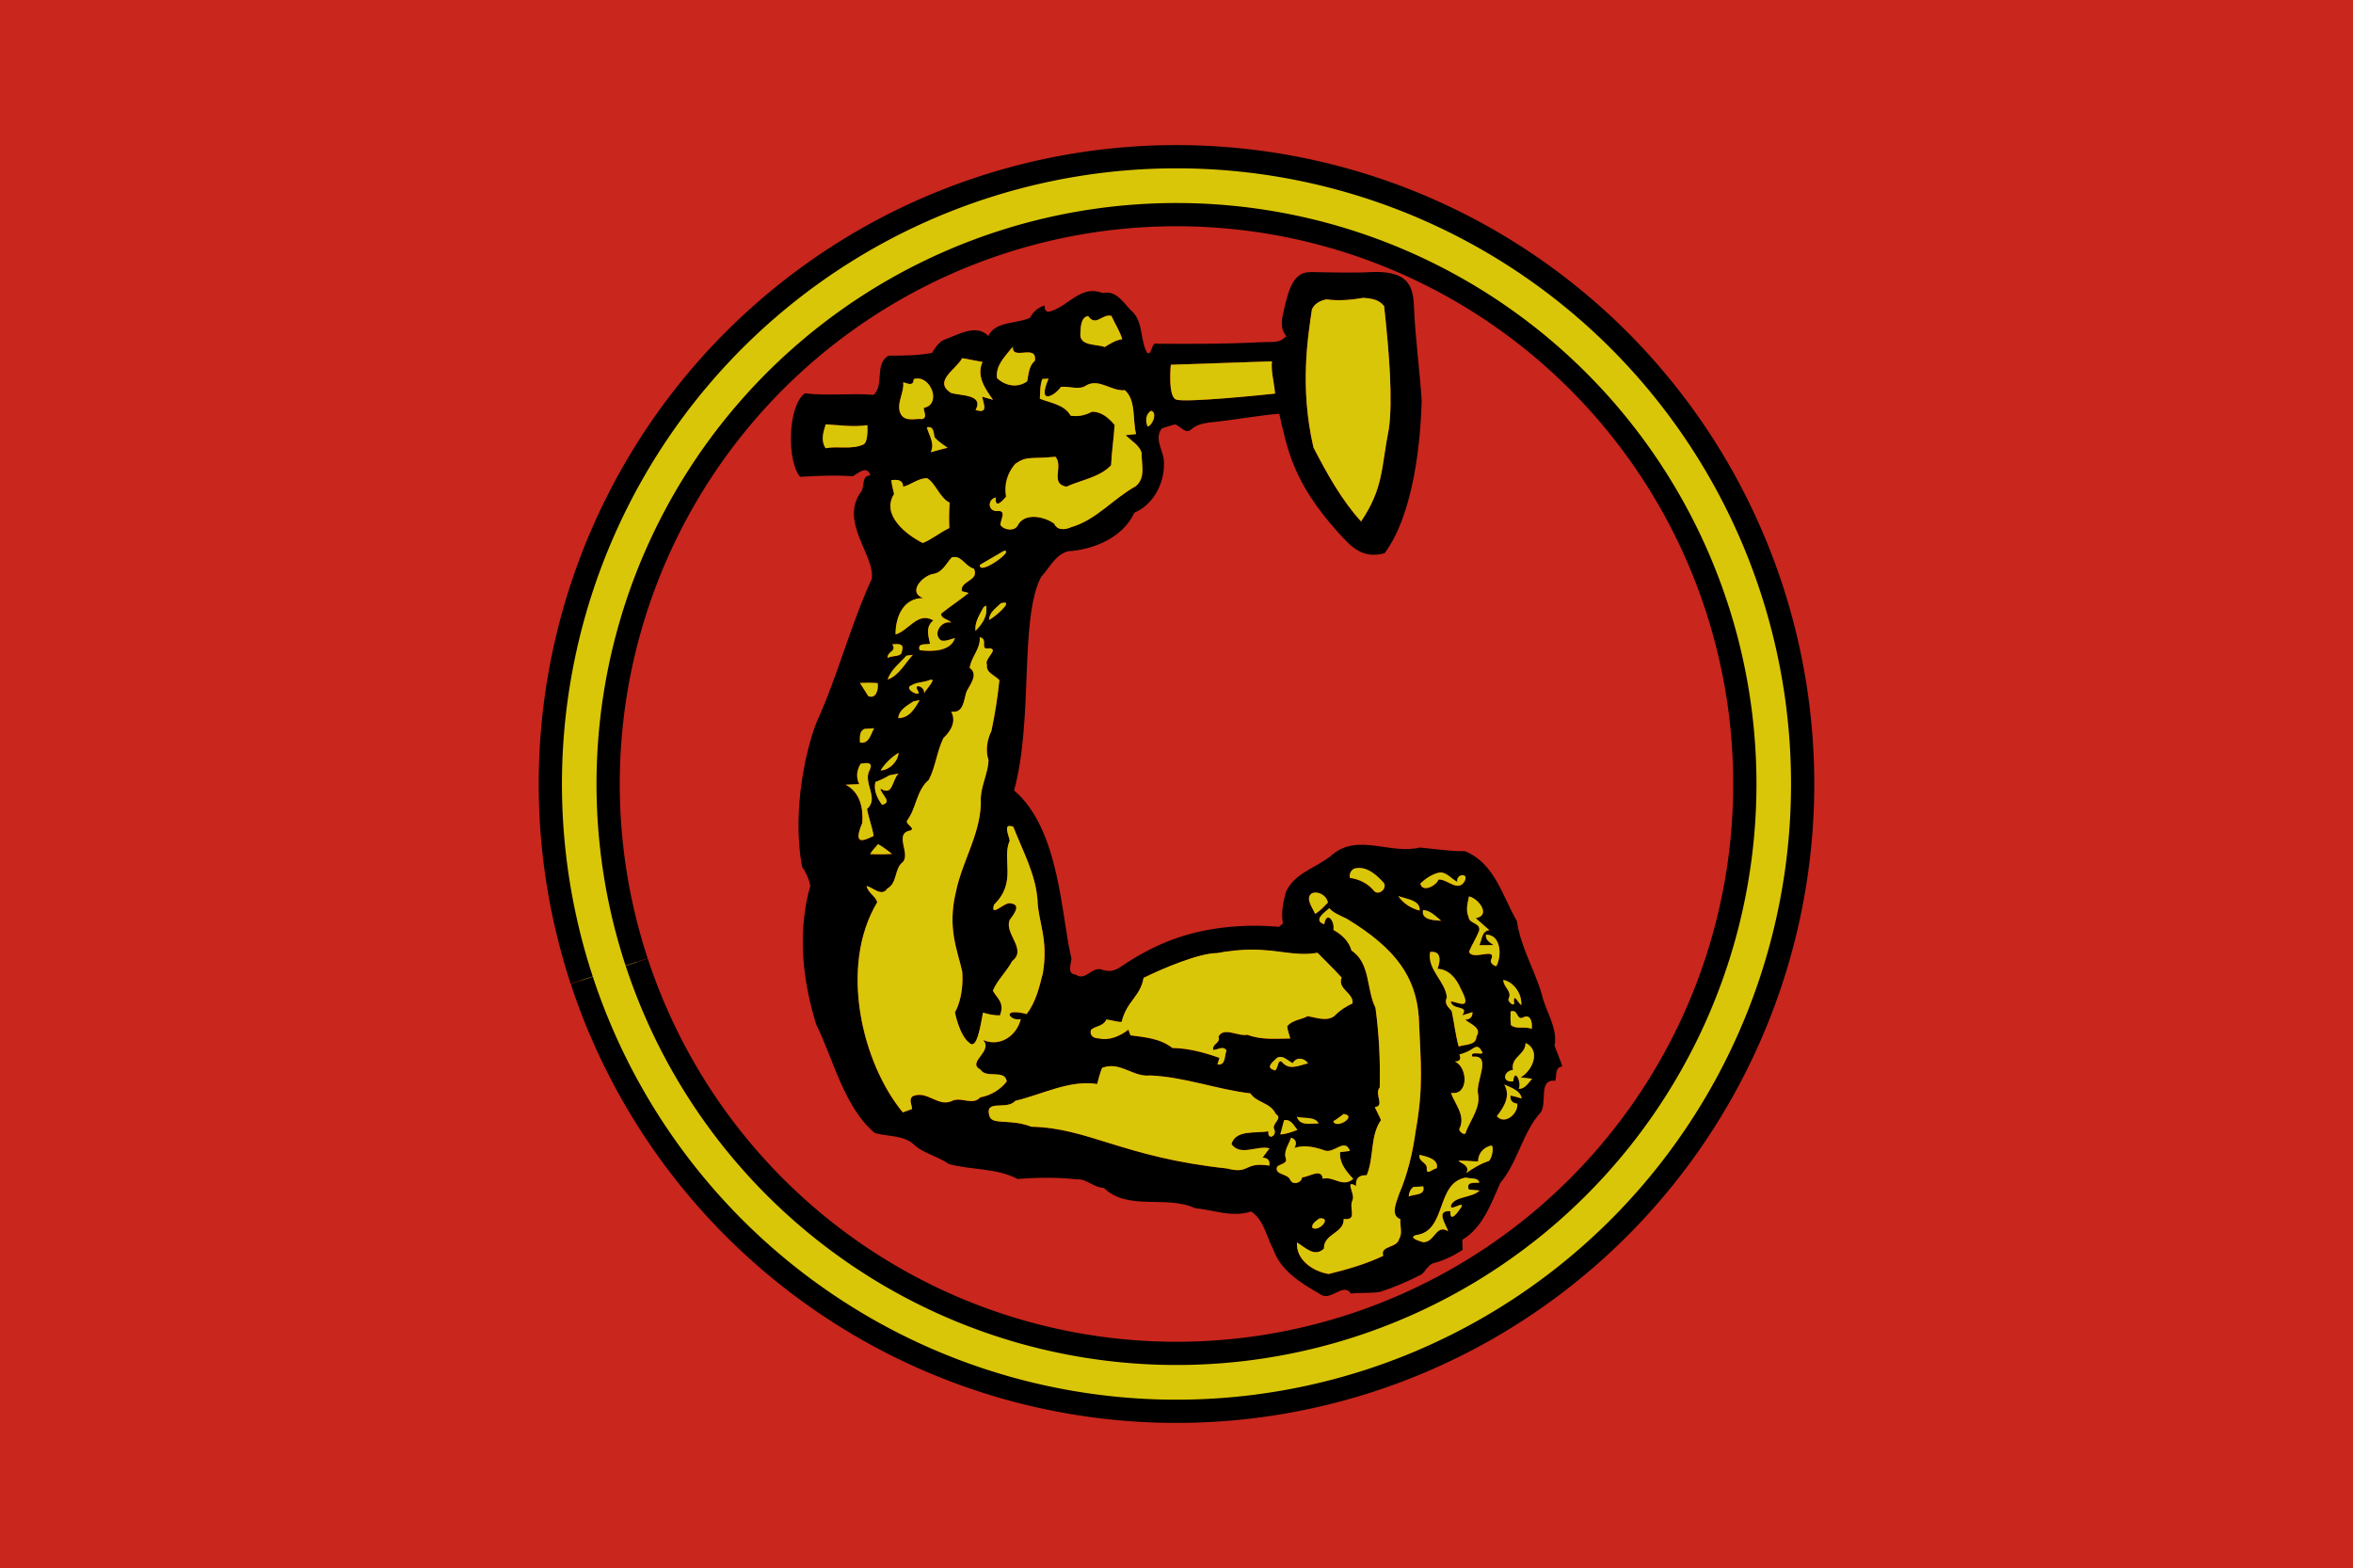 <?xml version="1.0" encoding="UTF-8" standalone="no"?>
<svg
   xmlns:dc="http://purl.org/dc/elements/1.1/"
   xmlns:cc="http://creativecommons.org/ns#"
   xmlns:rdf="http://www.w3.org/1999/02/22-rdf-syntax-ns#"
   xmlns:svg="http://www.w3.org/2000/svg"
   xmlns="http://www.w3.org/2000/svg"
   xmlns:sodipodi="http://sodipodi.sourceforge.net/DTD/sodipodi-0.dtd"
   xmlns:inkscape="http://www.inkscape.org/namespaces/inkscape"
   width="1280"
   height="853"
   viewBox="0 0 338.667 225.69"
   version="1.1"
   id="svg853"
   inkscape:version="1.0 (4035a4fb49, 2020-05-01)"
   sodipodi:docname="Deleon_flag.svg">
  <defs
     id="defs847" />
  <sodipodi:namedview
     id="base"
     pagecolor="#ffffff"
     bordercolor="#666666"
     borderopacity="1.0"
     inkscape:pageopacity="0.0"
     inkscape:pageshadow="2"
     inkscape:zoom="0.7"
     inkscape:cx="642.74598"
     inkscape:cy="316.83848"
     inkscape:document-units="mm"
     inkscape:current-layer="layer1"
     inkscape:document-rotation="0"
     showgrid="false"
     units="px"
     inkscape:window-width="1920"
     inkscape:window-height="1017"
     inkscape:window-x="-8"
     inkscape:window-y="-8"
     inkscape:window-maximized="1" />
  <g
     inkscape:label="Layer 1"
     inkscape:groupmode="layer"
     id="layer1">
    <rect
       y="-3.194"
       x="-2.646"
       height="232.077"
       width="343.958"
       id="rect1483"
       style="fill:#c9261d;stroke-width:1;stroke-linecap:round;paint-order:stroke markers fill;fill-opacity:1" />
    <path
       sodipodi:arc-type="arc"
       style="opacity:1;fill:#dac608;fill-opacity:1;stroke:#000000;stroke-width:3.344;stroke-linecap:butt;stroke-miterlimit:4;stroke-dasharray:none;stroke-dashoffset:0;stroke-opacity:1"
       id="path4149-5-7"
       sodipodi:type="arc"
       sodipodi:cx="169.33333"
       sodipodi:cy="112.8448"
       sodipodi:rx="90.124245"
       sodipodi:ry="90.288704"
       sodipodi:start="2.8237333"
       sodipodi:end="2.8231922"
       sodipodi:open="true"
       d="M 83.724,141.063 A 90.124,90.289 0 0 1 141.155,27.083 90.124,90.289 0 0 1 254.935,84.603 90.124,90.289 0 0 1 197.535,198.599 90.124,90.289 0 0 1 83.739,141.109" />
    <path
       d="M 91.628,138.458 A 81.803,81.952 0 0 1 143.757,35.002 81.803,81.952 0 0 1 247.031,87.211 81.803,81.952 0 0 1 194.931,190.681 81.803,81.952 0 0 1 91.642,138.5"
       sodipodi:open="true"
       sodipodi:end="2.8231922"
       sodipodi:start="2.8237333"
       sodipodi:ry="81.951988"
       sodipodi:rx="81.802719"
       sodipodi:cy="112.8448"
       sodipodi:cx="169.33333"
       sodipodi:type="arc"
       id="path4149-3"
       style="opacity:1;fill:#c9261d;fill-opacity:1;stroke:#000000;stroke-width:3.344;stroke-linecap:butt;stroke-miterlimit:4;stroke-dasharray:none;stroke-dashoffset:0;stroke-opacity:1"
       sodipodi:arc-type="arc" />
    <g
       transform="matrix(5.924,0,0,5.924,-500.165,-1040.465)"
       id="g1541">
      <path
         sodipodi:nodetypes="cccccccccccccccccccccccccccccccccccccccccccccccccccccccccccccccccccccccccccccccccccccccccccccccccccccccccccccccccccccccccccccccccccccccccccccccccccccccccccccccccccccccccccccccccccccsccccccccccccccccccccccccccccccccccccccccccccccccccccccccccccccccccccccccccccccccccccccccccccccccccccccccccccccccccccccccccccccccccccccccccccccccccccccccccccccccccccccccccccccccccccccccccccccccccccccccccccccccccccccccccccccccccccccccccccccccccccccccccccccccccccccccccccccccccccccccccccccccccccccccccccccccccccccccccccccccccccccccccccccccc"
         inkscape:connector-curvature="0"
         id="path1410-7"
         d="m 116.259,182.249 c -0.386,-0.005 -0.51,0.385 -0.62,0.855 -0.059,0.251 -0.129,0.5 0.046,0.701 -0.187,0.163 -0.215,0.132 -0.606,0.144 -1.02,0.051 -1.677,0.04 -2.526,0.039 -0.164,-0.063 -0.12,0.287 -0.249,0.223 -0.177,-0.306 -0.092,-0.721 -0.35,-0.992 -0.216,-0.189 -0.372,-0.541 -0.736,-0.464 -0.515,-0.206 -0.814,0.299 -1.24,0.436 -0.113,0.048 -0.169,0.003 -0.168,-0.133 -0.159,0.047 -0.279,0.152 -0.355,0.299 -0.32,0.151 -0.844,0.076 -1.01,0.442 -0.291,-0.295 -0.704,-0.047 -1.02,0.071 -0.172,0.043 -0.261,0.204 -0.353,0.341 -0.348,0.064 -0.699,0.067 -1.051,0.066 -0.352,0.19 -0.1,0.712 -0.365,0.953 -0.552,-0.049 -1.118,0.03 -1.671,-0.038 -0.425,0.313 -0.435,1.66 -0.114,2.029 0,0 0.835,-0.058 1.279,-0.013 0.14,-0.083 0.342,-0.277 0.428,-0.023 -0.225,0.009 -0.133,0.26 -0.224,0.395 -0.543,0.735 0.348,1.563 0.256,2.124 -0.522,1.134 -0.821,2.342 -1.339,3.478 -0.208,0.511 -0.622,2.065 -0.352,3.519 0.098,0.133 0.164,0.289 0.199,0.453 -0.326,1.155 -0.179,2.319 0.142,3.371 0.392,0.769 0.676,2.025 1.428,2.64 0.308,0.086 0.671,0.047 0.93,0.263 0.241,0.237 0.59,0.292 0.863,0.488 0.552,0.153 1.15,0.091 1.677,0.365 0.478,-0.04 0.959,-0.042 1.439,0.008 0.242,-0.013 0.408,0.202 0.652,0.208 0.595,0.571 1.518,0.167 2.215,0.493 0.456,0.04 0.897,0.235 1.364,0.08 0.316,0.212 0.366,0.601 0.536,0.916 0.18,0.52 0.67,0.824 1.125,1.082 0.271,0.22 0.561,-0.294 0.767,-0.003 0.239,-0.03 0.479,-0.003 0.706,-0.042 0.302,-0.098 0.627,-0.229 0.989,-0.416 0.035,-0.018 0.064,-0.049 0.091,-0.082 0.022,-0.042 0.051,-0.077 0.087,-0.105 0.037,-0.043 0.077,-0.081 0.132,-0.095 0.262,-0.066 0.485,-0.18 0.707,-0.322 -0.006,-0.082 -0.012,-0.164 -0.009,-0.245 0.502,-0.302 0.698,-0.879 0.922,-1.38 0.439,-0.527 0.535,-1.225 0.99,-1.725 0.153,-0.263 -0.073,-0.798 0.348,-0.76 0.035,-0.132 -0.015,-0.328 0.169,-0.346 -0.053,-0.173 -0.126,-0.336 -0.188,-0.503 0.082,-0.445 -0.22,-0.836 -0.311,-1.253 -0.179,-0.607 -0.515,-1.149 -0.604,-1.778 -0.355,-0.608 -0.535,-1.399 -1.261,-1.697 -0.371,0.006 -0.734,-0.056 -1.101,-0.089 -0.695,0.179 -1.497,-0.353 -2.118,0.171 -0.366,0.318 -0.914,0.433 -1.129,0.903 -0.068,0.251 -0.126,0.509 -0.076,0.77 -0.024,0.021 -0.072,0.063 -0.095,0.083 -0.26,-0.022 -0.522,-0.032 -0.783,-0.024 -1.211,0.042 -2.126,0.355 -3.081,1.008 -0.124,0.081 -0.263,0.123 -0.451,0.051 -0.243,-0.062 -0.388,0.292 -0.622,0.127 -0.223,-0.016 -0.113,-0.256 -0.106,-0.399 -0.245,-0.959 -0.27,-3.124 -1.393,-4.077 0.476,-1.743 0.124,-4.159 0.656,-5.187 0.202,-0.216 0.343,-0.534 0.644,-0.622 0.643,-0.042 1.342,-0.334 1.624,-0.939 0.492,-0.212 0.761,-0.775 0.713,-1.301 -0.038,-0.249 -0.233,-0.515 -0.047,-0.746 0.104,-0.037 0.21,-0.07 0.317,-0.098 0.133,0.031 0.246,0.244 0.394,0.125 0.12,-0.11 0.275,-0.149 0.433,-0.17 0.569,-0.055 1.135,-0.165 1.708,-0.215 0.196,0.849 0.33,1.657 1.415,2.866 0.319,0.356 0.6,0.674 1.146,0.523 0.722,-0.976 0.875,-2.78 0.9,-3.707 -0.049,-0.763 -0.157,-1.518 -0.189,-2.301 -0.018,-0.554 -0.203,-0.867 -1.091,-0.82 -0.259,0.019 -0.95,0.008 -1.431,-0.003 z m 1.289,0.624 c 0.232,0.014 0.389,0.05 0.51,0.199 0.128,1.175 0.211,2.288 0.116,2.978 -0.196,0.989 -0.125,1.426 -0.676,2.255 -0.483,-0.53 -0.842,-1.188 -1.156,-1.797 -0.341,-1.467 -0.133,-2.706 -0.037,-3.356 0.061,-0.135 0.187,-0.209 0.35,-0.244 0.301,0.044 0.619,0.012 0.894,-0.036 z m -6.199,0.433 c 0.026,-0.003 0.054,-0.003 0.083,0.004 0.086,0.188 0.204,0.368 0.265,0.566 -0.161,0.024 -0.294,0.107 -0.427,0.191 -0.202,-0.076 -0.616,-0.018 -0.591,-0.323 0.007,-0.174 0.016,-0.404 0.19,-0.43 0.164,0.235 0.296,0.015 0.481,-0.008 z m -2.31,0.758 c -0.031,0.342 0.6,-0.087 0.532,0.337 -0.145,0.125 -0.148,0.316 -0.186,0.498 -0.233,0.17 -0.536,0.113 -0.734,-0.08 -0.035,-0.296 0.178,-0.504 0.347,-0.717 z m -1.233,0.273 c 0.166,0.025 0.327,0.066 0.494,0.09 -0.154,0.344 0.06,0.647 0.255,0.921 -0.089,-0.025 -0.178,-0.05 -0.265,-0.075 0.044,0.2 0.15,0.419 -0.158,0.322 0.21,-0.387 -0.38,-0.34 -0.603,-0.417 -0.433,-0.285 0.133,-0.568 0.277,-0.842 z m 7.526,0.078 c -0.023,0.264 0.042,0.434 0.077,0.783 -0.279,0.031 -2.108,0.218 -2.388,0.15 -0.227,-0.038 -0.146,-0.85 -0.146,-0.85 z m -8.631,0.418 c 0.363,-0.03 0.597,0.63 0.174,0.712 -0.008,0.094 0.097,0.229 -0.039,0.273 -0.176,-0.019 -0.397,0.068 -0.513,-0.107 -0.142,-0.244 0.081,-0.528 0.051,-0.788 0.114,0.031 0.248,0.107 0.254,-0.075 0.025,-0.008 0.05,-0.013 0.074,-0.015 z m 3.205,0.002 c -0.293,0.688 0.177,0.394 0.299,0.202 0.209,-0.028 0.447,0.093 0.629,-0.044 0.31,-0.164 0.608,0.158 0.927,0.123 0.275,0.248 0.182,0.717 0.271,1.066 -0.063,0.007 -0.189,0.02 -0.253,0.027 0.135,0.138 0.328,0.234 0.389,0.431 -0.009,0.278 0.109,0.605 -0.147,0.811 -0.542,0.299 -0.956,0.817 -1.567,0.993 -0.144,0.065 -0.336,0.085 -0.411,-0.086 -0.243,-0.178 -0.73,-0.277 -0.889,0.049 -0.079,0.143 -0.338,0.11 -0.418,-0.019 0.006,-0.141 0.165,-0.365 -0.089,-0.335 -0.221,-0.003 -0.224,-0.282 -0.025,-0.331 -0.016,0.284 0.151,0.095 0.251,-0.018 -0.053,-0.306 0.033,-0.575 0.222,-0.798 0.285,-0.2 0.366,-0.113 0.979,-0.173 0.2,0.235 -0.144,0.652 0.265,0.726 0.363,-0.166 0.803,-0.224 1.086,-0.52 0.013,-0.332 0.067,-0.654 0.085,-0.98 -0.141,-0.171 -0.321,-0.327 -0.554,-0.32 -0.159,0.087 -0.333,0.123 -0.513,0.095 -0.152,-0.269 -0.484,-0.306 -0.749,-0.412 0.01,-0.161 0.002,-0.325 0.06,-0.478 z m 2.494,0.782 c 0.158,0.049 0.026,0.359 -0.086,0.382 -0.062,-0.124 -0.049,-0.313 0.086,-0.382 z m -7.908,0.329 c 0.337,0.02 0.67,0.071 1.01,0.02 0,0 0.032,0.424 -0.101,0.471 -0.286,0.129 -0.615,0.03 -0.912,0.089 -0.122,-0.186 -0.059,-0.388 0.003,-0.58 z m 2.512,0.068 c 0.112,0.007 0.107,0.142 0.133,0.247 0.085,0.106 0.207,0.174 0.315,0.256 -0.139,0.03 -0.273,0.072 -0.41,0.107 0.107,-0.206 -0.041,-0.407 -0.094,-0.604 0.021,-0.005 0.04,-0.007 0.056,-0.006 z m -0.05,1.241 c 0.207,0.12 0.299,0.47 0.548,0.595 -0.016,0.185 -0.017,0.418 -0.009,0.616 -0.224,0.104 -0.416,0.268 -0.643,0.363 -0.421,-0.209 -1.015,-0.692 -0.699,-1.189 -0.024,-0.115 -0.056,-0.228 -0.066,-0.341 0.134,-0.009 0.286,-0.015 0.286,0.163 0.196,-0.049 0.362,-0.207 0.583,-0.208 z m 1.868,1.766 c 0.283,-0.032 -0.619,0.622 -0.583,0.34 0.145,-0.085 0.437,-0.255 0.583,-0.34 z m -1.188,0.15 c 0.176,0.01 0.271,0.239 0.458,0.283 0.142,0.303 -0.341,0.286 -0.294,0.549 0.042,0.01 0.125,0.031 0.166,0.042 -0.216,0.173 -0.448,0.327 -0.665,0.5 -0.023,0.121 0.174,0.139 0.243,0.22 -0.24,-0.065 -0.467,0.282 -0.245,0.435 0.115,0.025 0.224,-0.034 0.334,-0.058 -0.105,0.327 -0.559,0.331 -0.858,0.293 -0.06,-0.181 0.143,-0.129 0.254,-0.155 -0.045,-0.206 -0.112,-0.417 0.081,-0.568 -0.386,-0.221 -0.593,0.248 -0.919,0.34 -0.004,-0.427 0.191,-0.887 0.672,-0.882 -0.391,-0.141 -0.015,-0.545 0.242,-0.587 0.225,-0.036 0.311,-0.249 0.45,-0.401 0.029,-0.009 0.056,-0.011 0.081,-0.01 z m 1.213,1.109 c 0.145,0.018 -0.29,0.382 -0.388,0.419 0.003,-0.184 0.172,-0.286 0.287,-0.403 0.047,-0.014 0.08,-0.018 0.1,-0.016 z m -0.463,0.068 c 0.057,0.248 -0.09,0.452 -0.254,0.62 -0.022,-0.215 0.101,-0.398 0.197,-0.576 z m -0.15,0.771 c 0.227,0.051 -0.028,0.325 0.239,0.268 0.235,0.03 -0.139,0.255 -0.063,0.399 -0.033,0.201 0.189,0.252 0.301,0.378 -0.043,0.412 -0.106,0.825 -0.193,1.231 -0.105,0.221 -0.151,0.476 -0.07,0.713 -0.013,0.307 -0.169,0.598 -0.189,0.91 0.038,0.82 -0.443,1.504 -0.604,2.291 -0.214,0.886 0.041,1.425 0.154,1.94 0.043,0.644 -0.177,0.986 -0.177,0.986 0,0 0.107,0.559 0.347,0.739 0.192,0.201 0.281,-0.458 0.335,-0.731 0.133,0.041 0.27,0.07 0.412,0.067 0.12,-0.312 -0.061,-0.401 -0.172,-0.6 0.113,-0.267 0.336,-0.464 0.469,-0.719 0.371,-0.283 -0.197,-0.669 -0.061,-0.998 0.093,-0.131 0.303,-0.379 0.015,-0.406 -0.141,-0.037 -0.493,0.366 -0.395,0.033 0.568,-0.55 0.18,-1.102 0.381,-1.555 -0.021,-0.138 -0.179,-0.442 0.088,-0.336 0.224,0.574 0.539,1.145 0.587,1.768 0.012,0.537 0.274,0.961 0.128,1.796 -0.087,0.342 -0.172,0.699 -0.391,0.984 -0.654,-0.167 -0.402,0.189 -0.143,0.124 -0.104,0.408 -0.509,0.686 -0.918,0.505 0.26,0.277 -0.409,0.539 -0.062,0.72 0.136,0.229 0.592,-0.017 0.638,0.287 -0.148,0.196 -0.393,0.344 -0.643,0.388 -0.185,0.199 -0.431,-0.002 -0.655,0.073 -0.365,0.193 -0.609,-0.244 -0.976,-0.106 -0.12,0.077 -0.033,0.204 -0.027,0.315 -0.075,0.03 -0.15,0.057 -0.225,0.083 -0.978,-1.183 -1.562,-3.534 -0.62,-5.108 -0.052,-0.161 -0.23,-0.229 -0.259,-0.394 0.161,0.043 0.37,0.271 0.504,0.063 0.254,-0.148 0.161,-0.475 0.374,-0.643 0.198,-0.201 -0.221,-0.691 0.178,-0.765 0.16,-0.053 -0.143,-0.162 -0.066,-0.252 0.224,-0.307 0.218,-0.724 0.521,-0.981 0.164,-0.314 0.198,-0.696 0.354,-1.014 0.18,-0.172 0.32,-0.399 0.191,-0.643 0.309,0.046 0.301,-0.287 0.375,-0.497 0.091,-0.169 0.289,-0.417 0.073,-0.565 0.036,-0.27 0.269,-0.463 0.245,-0.748 z m -2.022,0.169 c 0.102,-8.5e-4 0.184,0.024 0.131,0.171 8.5e-4,0.151 -0.243,0.099 -0.347,0.164 -0.01,-0.168 0.233,-0.154 0.112,-0.329 0.034,-0.002 0.07,-0.006 0.104,-0.006 z m 0.397,0.26 c -0.194,0.21 -0.331,0.495 -0.611,0.601 0.073,-0.238 0.294,-0.396 0.454,-0.579 0.039,-0.006 0.117,-0.017 0.157,-0.022 z m 0.44,0.605 c 0.132,-0.017 -0.123,0.237 -0.168,0.334 0.039,-0.167 -0.284,-0.269 -0.144,-0.058 0.093,0.178 -0.374,-0.058 -0.164,-0.138 0.115,-0.076 0.265,-0.07 0.395,-0.113 0.036,-0.015 0.063,-0.022 0.082,-0.025 z m -1.725,0.079 c 0.143,-0.007 0.285,-0.007 0.429,0.003 0.027,0.141 -0.034,0.399 -0.228,0.314 -0.065,-0.108 -0.136,-0.211 -0.201,-0.317 z m 1.449,0.416 c -0.115,0.202 -0.252,0.438 -0.518,0.437 0.012,-0.202 0.219,-0.305 0.368,-0.406 0.037,-0.008 0.113,-0.024 0.15,-0.031 z m -1.106,0.684 c -0.079,0.144 -0.127,0.393 -0.343,0.346 8.5e-4,-0.122 -0.022,-0.263 0.104,-0.329 0.059,-0.004 0.179,-0.013 0.239,-0.017 z m 0.596,0.598 c -0.016,0.21 -0.224,0.424 -0.438,0.427 0.115,-0.177 0.26,-0.319 0.438,-0.427 z m -0.815,0.251 c 0.105,-0.008 0.187,0.017 0.11,0.168 -0.173,0.318 0.241,0.68 -0.063,0.946 0.04,0.221 0.124,0.433 0.16,0.655 -0.185,0.08 -0.532,0.287 -0.277,-0.314 0.03,-0.358 -0.052,-0.751 -0.403,-0.932 0.11,-0.006 0.22,-0.01 0.331,-0.014 -0.085,-0.166 -0.06,-0.34 0.033,-0.494 0.035,-0.006 0.073,-0.013 0.107,-0.015 z m 0.811,0.252 c -0.166,0.172 -0.127,0.557 -0.439,0.364 0.021,0.154 0.305,0.332 0.04,0.396 -0.119,-0.167 -0.21,-0.347 -0.161,-0.556 0.116,-0.043 0.23,-0.095 0.335,-0.161 z m -0.494,1.715 c 0.119,0.068 0.23,0.151 0.338,0.238 -0.178,0.01 -0.356,0.011 -0.534,0.003 0.058,-0.087 0.126,-0.166 0.196,-0.241 z m 11.668,0.58 c 0.251,-0.009 0.462,0.188 0.623,0.367 0.082,0.151 -0.155,0.325 -0.259,0.17 -0.147,-0.17 -0.351,-0.267 -0.571,-0.297 -0.014,-0.095 0.019,-0.169 0.097,-0.222 0.037,-0.01 0.074,-0.016 0.11,-0.017 z m 2.003,0.109 c 0.148,0.004 0.27,0.162 0.4,0.229 -0.036,-0.198 0.296,-0.233 0.175,-0.01 -0.166,0.268 -0.425,-0.071 -0.631,-0.046 -0.054,0.15 -0.395,0.325 -0.44,0.094 0.125,-0.117 0.264,-0.213 0.432,-0.259 0.022,-0.006 0.044,-0.009 0.065,-0.008 z m -3.069,0.489 c 0.148,-0.017 0.309,0.106 0.324,0.243 -0.097,0.097 -0.188,0.205 -0.309,0.273 -0.06,-0.148 -0.253,-0.382 -0.077,-0.5 0.02,-0.008 0.041,-0.013 0.062,-0.016 z m 2.037,0.083 c 0.184,0.074 0.54,0.094 0.519,0.352 -0.202,-0.047 -0.408,-0.18 -0.519,-0.352 z m 1.718,0.009 c 0.242,0.056 0.536,0.466 0.162,0.528 0.109,0.097 0.22,0.192 0.33,0.292 -0.185,0.024 -0.178,0.23 -0.24,0.367 0.114,8.5e-4 0.229,0 0.345,-0.003 -0.091,-0.067 -0.202,-0.122 -0.186,-0.254 0.365,-0.002 0.392,0.512 0.252,0.766 -0.09,-0.02 -0.175,-0.1 -0.113,-0.189 0.088,-0.269 -0.46,0.061 -0.55,-0.161 0.07,-0.173 0.175,-0.33 0.243,-0.502 0.062,-0.201 -0.243,-0.175 -0.252,-0.341 -0.073,-0.165 -0.026,-0.337 0.011,-0.502 z m -3.394,0.286 c 0.083,0.109 0.256,0.175 0.426,0.259 1.214,0.737 1.675,1.432 1.747,2.382 0.048,1.137 0.119,1.688 -0.076,2.781 -0.071,0.52 -0.194,1.033 -0.4,1.519 -0.059,0.187 -0.227,0.524 0.029,0.616 -0.016,0.161 0.061,0.337 -0.033,0.485 -0.046,0.221 -0.468,0.152 -0.384,0.405 -0.423,0.201 -0.872,0.329 -1.324,0.441 -0.373,-0.059 -0.799,-0.337 -0.771,-0.766 0.201,0.123 0.429,0.369 0.655,0.148 -0.013,-0.365 0.493,-0.369 0.479,-0.719 0.348,0.043 0.118,-0.257 0.213,-0.454 0.078,-0.153 -0.211,-0.518 0.09,-0.348 -0.019,-0.188 0.073,-0.269 0.257,-0.26 0.183,-0.431 0.076,-0.952 0.347,-1.34 -0.045,-0.11 -0.104,-0.211 -0.15,-0.317 0.255,-0.021 -0.022,-0.32 0.119,-0.473 0.017,-0.646 -0.015,-1.3 -0.103,-1.94 -0.224,-0.444 -0.118,-1.086 -0.582,-1.389 -0.062,-0.229 -0.239,-0.393 -0.44,-0.501 0.039,-0.22 -0.167,-0.475 -0.223,-0.139 -0.281,-0.089 0.004,-0.286 0.124,-0.389 z m 2.278,0.043 c 0.178,0.014 0.307,0.154 0.438,0.262 -0.167,-0.011 -0.492,-0.018 -0.438,-0.262 z m -2.567,1.04 c 0.194,0.2 0.399,0.395 0.587,0.604 -0.115,0.276 0.303,0.377 0.263,0.627 -0.151,0.071 -0.295,0.158 -0.412,0.279 -0.175,0.178 -0.457,0.067 -0.675,0.03 -0.166,0.092 -0.373,0.089 -0.5,0.246 0.008,0.101 0.051,0.196 0.074,0.297 -0.354,0.002 -0.704,0.038 -1.04,-0.091 -0.223,0.049 -0.583,-0.204 -0.704,0.049 0.061,0.159 -0.156,0.16 -0.127,0.321 0.109,-0.002 0.248,-0.116 0.323,0.014 -0.054,0.129 -0.016,0.37 -0.219,0.336 0.013,-0.039 0.037,-0.118 0.049,-0.158 -0.369,-0.131 -0.751,-0.235 -1.143,-0.241 -0.299,-0.234 -0.662,-0.259 -1.019,-0.308 -0.012,-0.034 -0.037,-0.102 -0.049,-0.137 -0.206,0.156 -0.465,0.274 -0.727,0.211 -0.122,0.005 -0.23,-0.081 -0.18,-0.21 0.118,-0.094 0.308,-0.088 0.369,-0.246 0.125,0.008 0.245,0.06 0.373,0.058 0.122,-0.507 0.462,-0.624 0.532,-1.07 0.469,-0.233 1.356,-0.605 1.789,-0.602 1.247,-0.237 1.729,0.119 2.436,-0.008 z m 2.83,-0.019 c 0.182,0.028 0.151,0.252 0.086,0.41 0.271,0.004 0.463,0.238 0.561,0.471 0.3,0.559 -0.04,0.344 -0.238,0.316 0.04,0.234 0.459,0.081 0.278,0.343 0.083,-0.026 0.166,-0.052 0.25,-0.079 0.002,0.116 -0.057,0.177 -0.177,0.183 0.128,0.113 0.412,0.195 0.275,0.408 -0.005,0.22 -0.277,0.188 -0.432,0.244 -0.079,-0.283 -0.111,-0.592 -0.17,-0.864 -0.093,-0.095 -0.189,-0.189 -0.117,-0.327 -0.031,-0.39 -0.485,-0.679 -0.406,-1.104 0.035,-0.005 0.066,-0.005 0.092,-8.5e-4 z m 1.687,0.68 c 0.258,0.05 0.458,0.346 0.435,0.61 -0.061,-0.026 -0.181,-0.301 -0.178,-0.094 0.045,0.183 -0.177,4e-5 -0.127,-0.063 0.088,-0.183 -0.134,-0.281 -0.13,-0.453 z m 0.239,0.756 c 0.122,0.011 0.093,0.239 0.254,0.147 0.181,-0.081 0.216,0.155 0.195,0.286 -0.164,-0.073 -0.363,0.021 -0.503,-0.091 -0.013,-0.111 -0.015,-0.222 -0.009,-0.331 0.025,-0.009 0.045,-0.012 0.063,-0.011 z m 0.301,0.776 c 0.376,0.174 0.173,0.667 -0.122,0.836 0.07,0.008 0.209,0.024 0.279,0.032 -0.09,0.101 -0.17,0.248 -0.324,0.246 0.078,-0.15 -0.101,-0.533 -0.134,-0.184 -0.276,0.038 -0.248,-0.244 -0.007,-0.278 -0.056,-0.319 0.307,-0.363 0.308,-0.652 z m -1.208,0.096 c 0.056,-0.012 0.102,0.02 0.136,0.095 0.135,0.151 -0.31,-0.037 -0.218,0.142 0.474,-0.058 0.088,0.582 0.132,0.88 0.075,0.348 -0.17,0.635 -0.29,0.941 -0.005,0.134 -0.209,-0.022 -0.152,-0.087 0.142,-0.313 -0.116,-0.582 -0.213,-0.857 0.437,0.07 0.413,-0.625 0.094,-0.763 0.128,0 0.156,-0.061 0.111,-0.169 0.122,-0.032 0.238,-0.08 0.341,-0.155 0.021,-0.014 0.041,-0.022 0.06,-0.026 z m -4.724,0.243 c 0.099,0.014 0.181,0.109 0.277,0.148 0.082,-0.156 0.282,-0.128 0.368,0.007 -0.214,0.048 -0.458,0.18 -0.627,-0.031 -0.123,-0.118 -0.098,0.281 -0.214,0.186 -0.201,-0.065 0.018,-0.215 0.091,-0.292 0.038,-0.018 0.073,-0.023 0.106,-0.018 z m -4.201,0.225 c 0.357,-0.04 0.642,0.265 1.01,0.223 0.832,0.035 1.614,0.338 2.435,0.435 0.151,0.233 0.493,0.221 0.614,0.498 0.195,0.119 -0.114,0.23 -0.031,0.383 0.069,0.152 -0.17,0.273 -0.145,0.039 -0.306,0.058 -0.792,-0.046 -0.897,0.311 0.212,0.309 0.638,0.022 0.925,0.105 -0.055,0.076 -0.117,0.148 -0.169,0.227 0.127,0.002 0.183,0.066 0.166,0.192 -0.637,-0.098 -0.456,0.218 -1.026,0.07 -2.525,-0.271 -3.372,-0.987 -4.756,-1.015 -0.504,-0.198 -0.943,-0.035 -1.016,-0.249 -0.138,-0.438 0.424,-0.139 0.624,-0.379 0.652,-0.153 1.317,-0.515 1.99,-0.408 0.033,-0.133 0.071,-0.265 0.119,-0.391 0.054,-0.022 0.107,-0.034 0.158,-0.04 z m 9.616,0.444 c 0.157,0.075 0.39,0.141 0.42,0.338 -0.09,-0.028 -0.179,-0.053 -0.27,-0.072 -0.014,0.12 0.04,0.186 0.165,0.2 0.022,0.243 -0.302,0.526 -0.497,0.304 0.173,-0.223 0.34,-0.489 0.181,-0.769 z m -3.903,0.715 c 0.344,0.053 -0.189,0.381 -0.252,0.177 0.091,-0.05 0.168,-0.117 0.252,-0.177 z m -1.136,0.069 c 0.166,0.048 0.445,-0.014 0.525,0.163 -0.19,-0.008 -0.451,0.07 -0.525,-0.163 z m -0.256,0.079 c 0.124,0.009 0.193,0.146 0.266,0.239 -0.135,0.049 -0.27,0.103 -0.415,0.11 0.031,-0.116 0.061,-0.231 0.092,-0.345 0.02,-0.004 0.039,-0.006 0.056,-0.004 z m 0.115,0.428 c 0.127,0.042 0.141,0.136 0.082,0.247 0.254,-0.082 0.506,-0.016 0.75,0.067 0.229,0.062 0.473,-0.317 0.598,0.007 -0.059,0.007 -0.18,0.022 -0.24,0.03 -0.02,0.265 0.15,0.467 0.32,0.65 -0.264,0.224 -0.469,-0.074 -0.739,-0.004 -0.033,-0.269 -0.338,-0.038 -0.502,-0.034 -0.02,0.141 -0.228,0.201 -0.292,0.058 -0.061,-0.154 -0.389,-0.111 -0.316,-0.314 0.062,-0.069 0.253,-0.076 0.212,-0.198 -0.062,-0.184 0.071,-0.344 0.128,-0.509 z m 4.843,0.196 c 0.1,-0.046 0.048,0.305 -0.043,0.372 -0.206,0.065 -0.377,0.177 -0.551,0.292 0.212,-0.28 -0.695,-0.341 0.292,-0.281 0.002,-0.191 0.12,-0.333 0.302,-0.383 z m -1.723,0.221 c 0.162,0.04 0.474,0.101 0.417,0.328 -0.074,-0.004 -0.247,0.178 -0.242,0.02 0.021,-0.176 -0.214,-0.171 -0.175,-0.348 z m 1.126,0.552 c 0.104,0.035 0.297,-0.01 0.325,0.123 -0.127,0.015 -0.326,-0.029 -0.256,0.169 0.066,0.006 0.198,0.018 0.263,0.024 -0.178,0.177 -0.572,0.136 -0.686,0.337 -0.09,0.218 0.341,-0.117 0.239,0.069 -0.071,0.109 -0.275,0.399 -0.263,0.097 -0.365,-0.029 -0.116,0.305 -0.055,0.485 -0.299,-0.183 -0.316,0.266 -0.605,0.268 -0.076,-0.024 -0.377,-0.107 -0.178,-0.173 0.758,-0.09 0.475,-1.276 1.215,-1.398 z m -1.037,0.216 c 0.059,0.226 -0.214,0.18 -0.351,0.245 0.002,-0.095 0.039,-0.171 0.11,-0.231 0.06,-0.003 0.181,-0.01 0.241,-0.014 z m -2.523,0.778 c 0.316,-0.037 -0.004,0.336 -0.171,0.228 -0.025,-0.104 0.103,-0.173 0.171,-0.228 z"
         style="opacity:1;fill:#000000;stroke-width:0.085" />
      <path
         sodipodi:nodetypes="ccccccccccccccccccccccccccccccccccccccccccccccccccccccccccccccccccccccccccccccccccccccccccccsccccccccccccccccccccccccccccccccccccccccccccccccccccccccccccccccccccccccccccccccscccscccccccccccccccccccccccccccccccccccccccccccscccscccccccccccccccccccccccccccccccccccccccccsccccccccccccccccccccccscccccccccccccccccccccccccccccccsccccccccccscccccccscccccccccccccccsccccccccccccscccsccccccccccccccccccccccccccccccccccccccc"
         d="m 117.549,182.873 c -0.275,0.048 -0.593,0.08 -0.894,0.036 -0.163,0.035 -0.29,0.109 -0.35,0.244 -0.095,0.65 -0.303,1.889 0.038,3.355 0.314,0.608 0.674,1.267 1.157,1.797 0.55,-0.829 0.48,-1.266 0.675,-2.255 0.095,-0.69 0.013,-1.803 -0.116,-2.978 -0.121,-0.149 -0.277,-0.185 -0.51,-0.199 z m -6.199,0.433 c -0.185,0.023 -0.317,0.243 -0.481,0.008 -0.174,0.026 -0.184,0.256 -0.19,0.43 -0.025,0.305 0.389,0.246 0.591,0.323 0.133,-0.084 0.267,-0.167 0.427,-0.191 -0.061,-0.198 -0.179,-0.378 -0.265,-0.566 -0.029,-0.007 -0.056,-0.007 -0.083,-0.004 z m -2.309,0.759 -0.041,0.039 c -0.168,0.212 -0.382,0.42 -0.347,0.716 0.198,0.193 0.501,0.25 0.734,0.08 0.038,-0.183 0.04,-0.373 0.186,-0.498 0.068,-0.424 -0.564,0.005 -0.532,-0.337 z m -1.233,0.273 c -0.144,0.274 -0.71,0.557 -0.277,0.842 0.223,0.077 0.813,0.03 0.603,0.417 0.308,0.097 0.202,-0.123 0.158,-0.322 0.087,0.025 0.175,0.05 0.265,0.075 -0.195,-0.275 -0.409,-0.577 -0.255,-0.921 -0.167,-0.025 -0.328,-0.066 -0.494,-0.09 z m 7.526,0.077 -2.457,0.083 c 0,0 -0.081,0.812 0.145,0.85 0.28,0.068 2.11,-0.119 2.388,-0.15 -0.035,-0.349 -0.1,-0.519 -0.077,-0.783 z m -8.631,0.418 c -0.024,0.002 -0.049,0.007 -0.074,0.015 -0.005,0.182 -0.14,0.106 -0.254,0.075 0.031,0.26 -0.193,0.544 -0.051,0.788 0.116,0.175 0.337,0.088 0.513,0.107 0.135,-0.044 0.031,-0.179 0.039,-0.273 0.423,-0.082 0.189,-0.742 -0.174,-0.712 z m 3.205,0.002 -0.153,0.01 c -0.059,0.153 -0.05,0.317 -0.06,0.479 0.265,0.105 0.597,0.142 0.749,0.412 0.179,0.028 0.354,-0.008 0.513,-0.095 0.233,-0.007 0.413,0.15 0.554,0.32 -0.018,0.326 -0.072,0.648 -0.085,0.98 -0.283,0.296 -0.723,0.354 -1.086,0.52 -0.409,-0.075 -0.065,-0.491 -0.265,-0.727 -0.613,0.06 -0.695,-0.028 -0.979,0.173 -0.19,0.224 -0.274,0.492 -0.222,0.798 -0.1,0.113 -0.268,0.301 -0.252,0.018 -0.199,0.048 -0.196,0.327 0.025,0.331 0.253,-0.031 0.095,0.194 0.089,0.335 0.081,0.129 0.339,0.161 0.418,0.019 0.159,-0.325 0.646,-0.227 0.889,-0.049 0.075,0.171 0.267,0.151 0.411,0.086 0.611,-0.176 1.025,-0.695 1.567,-0.994 0.256,-0.206 0.138,-0.533 0.147,-0.811 -0.06,-0.197 -0.253,-0.293 -0.389,-0.431 0.064,-0.007 0.19,-0.02 0.253,-0.027 -0.088,-0.349 0.005,-0.818 -0.271,-1.066 -0.319,0.035 -0.616,-0.287 -0.927,-0.123 -0.183,0.137 -0.42,0.016 -0.629,0.044 -0.122,0.191 -0.592,0.486 -0.299,-0.203 z m 2.493,0.782 c -0.136,0.069 -0.148,0.258 -0.086,0.382 0.112,-0.023 0.244,-0.333 0.086,-0.382 z m -7.908,0.328 c -0.062,0.193 -0.125,0.395 -0.003,0.581 0.297,-0.059 0.627,0.04 0.913,-0.089 0.132,-0.047 0.101,-0.471 0.101,-0.471 -0.34,0.051 -0.674,-8.5e-4 -1.01,-0.02 z m 2.512,0.068 c -0.016,-0.001 -0.035,8.4e-4 -0.056,0.005 0.053,0.197 0.201,0.398 0.094,0.604 0.137,-0.035 0.271,-0.077 0.41,-0.107 -0.109,-0.082 -0.23,-0.15 -0.315,-0.256 -0.026,-0.105 -0.021,-0.24 -0.133,-0.246 z m -0.05,1.241 c -0.221,8.5e-4 -0.387,0.159 -0.583,0.208 8.5e-4,-0.178 -0.151,-0.173 -0.285,-0.163 0.009,0.113 0.042,0.226 0.066,0.341 -0.316,0.497 0.278,0.98 0.699,1.189 0.228,-0.094 0.419,-0.259 0.643,-0.363 -0.008,-0.198 -0.007,-0.431 0.009,-0.616 -0.25,-0.126 -0.341,-0.475 -0.548,-0.595 z m 1.867,1.765 c -0.146,0.085 -0.438,0.255 -0.583,0.34 -0.036,0.282 0.866,-0.372 0.583,-0.34 z m -1.188,0.15 c -0.025,-0.001 -0.052,0.002 -0.081,0.01 -0.139,0.152 -0.224,0.364 -0.45,0.401 -0.257,0.042 -0.633,0.446 -0.242,0.587 -0.481,-0.005 -0.677,0.455 -0.672,0.882 0.325,-0.092 0.533,-0.56 0.919,-0.34 -0.193,0.151 -0.126,0.362 -0.081,0.568 -0.11,0.026 -0.314,-0.026 -0.253,0.155 0.299,0.037 0.752,0.034 0.857,-0.293 -0.11,0.025 -0.219,0.084 -0.334,0.058 -0.222,-0.153 0.005,-0.5 0.245,-0.435 -0.069,-0.081 -0.266,-0.099 -0.243,-0.22 0.218,-0.173 0.45,-0.327 0.666,-0.5 -0.042,-0.011 -0.125,-0.032 -0.166,-0.042 -0.047,-0.263 0.435,-0.245 0.294,-0.549 -0.187,-0.044 -0.281,-0.273 -0.457,-0.283 z m 1.213,1.109 c -0.021,-0.002 -0.053,0.002 -0.1,0.015 -0.116,0.117 -0.283,0.219 -0.287,0.403 0.097,-0.037 0.532,-0.401 0.387,-0.419 z m -0.463,0.068 -0.057,0.043 c -0.096,0.178 -0.219,0.361 -0.197,0.576 0.164,-0.167 0.311,-0.371 0.254,-0.62 z m -0.15,0.77 c 0.024,0.285 -0.209,0.478 -0.244,0.748 0.217,0.148 0.018,0.396 -0.073,0.565 -0.074,0.21 -0.065,0.543 -0.375,0.497 0.129,0.244 -0.011,0.472 -0.191,0.643 -0.156,0.318 -0.19,0.699 -0.354,1.014 -0.303,0.257 -0.297,0.674 -0.521,0.981 -0.077,0.091 0.225,0.199 0.066,0.252 -0.399,0.073 0.02,0.563 -0.178,0.765 -0.213,0.168 -0.12,0.495 -0.374,0.643 -0.134,0.207 -0.343,-0.02 -0.504,-0.064 0.029,0.165 0.207,0.233 0.259,0.394 -0.943,1.574 -0.359,3.924 0.62,5.107 0.076,-0.025 0.151,-0.053 0.225,-0.083 -0.006,-0.111 -0.092,-0.238 0.027,-0.315 0.366,-0.139 0.61,0.299 0.976,0.106 0.224,-0.075 0.47,0.125 0.655,-0.073 0.251,-0.043 0.496,-0.191 0.643,-0.388 -0.046,-0.303 -0.503,-0.057 -0.639,-0.286 -0.347,-0.181 0.323,-0.443 0.062,-0.72 0.409,0.18 0.814,-0.098 0.918,-0.506 -0.259,0.065 -0.511,-0.291 0.143,-0.124 0.219,-0.286 0.304,-0.643 0.391,-0.984 0.145,-0.835 -0.116,-1.26 -0.129,-1.796 -0.048,-0.624 -0.364,-1.194 -0.587,-1.768 -0.267,-0.106 -0.109,0.198 -0.088,0.336 -0.2,0.453 0.187,1.005 -0.381,1.555 -0.099,0.333 0.254,-0.07 0.395,-0.033 0.287,0.027 0.077,0.275 -0.015,0.406 -0.136,0.329 0.433,0.715 0.061,0.998 -0.133,0.255 -0.356,0.452 -0.469,0.719 0.11,0.2 0.292,0.288 0.172,0.6 -0.142,0.003 -0.28,-0.026 -0.412,-0.067 -0.054,0.273 -0.143,0.933 -0.335,0.731 -0.24,-0.179 -0.347,-0.739 -0.347,-0.739 0,0 0.221,-0.341 0.178,-0.985 -0.113,-0.515 -0.368,-1.055 -0.154,-1.94 0.161,-0.787 0.642,-1.471 0.604,-2.291 0.019,-0.311 0.176,-0.603 0.189,-0.909 -0.081,-0.237 -0.034,-0.492 0.07,-0.713 0.087,-0.406 0.151,-0.819 0.193,-1.231 -0.112,-0.126 -0.334,-0.176 -0.301,-0.377 -0.076,-0.144 0.298,-0.369 0.063,-0.399 -0.267,0.057 -0.012,-0.217 -0.239,-0.268 z m -2.022,0.169 c -0.034,0 -0.07,0.004 -0.104,0.006 0.121,0.175 -0.122,0.161 -0.112,0.329 0.104,-0.065 0.348,-0.013 0.347,-0.164 0.053,-0.147 -0.029,-0.172 -0.131,-0.171 z m 0.397,0.26 c -0.04,0.005 -0.118,0.016 -0.157,0.022 -0.16,0.183 -0.381,0.341 -0.454,0.579 0.28,-0.105 0.418,-0.391 0.611,-0.601 z m 0.44,0.605 c -0.019,0.002 -0.045,0.01 -0.082,0.025 -0.13,0.043 -0.28,0.037 -0.395,0.113 -0.21,0.08 0.257,0.315 0.164,0.137 -0.139,-0.211 0.184,-0.108 0.145,0.058 0.045,-0.097 0.299,-0.351 0.167,-0.334 z m -1.511,0.074 c -0.071,0 -0.143,0.002 -0.214,0.005 0.065,0.106 0.136,0.209 0.201,0.317 0.195,0.085 0.255,-0.173 0.228,-0.314 -0.072,-0.005 -0.143,-0.007 -0.214,-0.008 z m 1.235,0.421 c -0.037,0.008 -0.113,0.024 -0.15,0.032 -0.149,0.101 -0.356,0.203 -0.367,0.406 0.265,8.5e-4 0.403,-0.235 0.518,-0.437 z m -1.106,0.684 c -0.059,0.004 -0.179,0.013 -0.239,0.017 -0.127,0.065 -0.104,0.207 -0.104,0.328 0.216,0.048 0.264,-0.202 0.343,-0.345 z m 0.596,0.597 c -0.178,0.108 -0.323,0.251 -0.438,0.427 0.214,-0.003 0.422,-0.217 0.438,-0.427 z m -0.815,0.251 c -0.035,0.003 -0.072,0.009 -0.107,0.015 -0.093,0.155 -0.118,0.329 -0.033,0.495 -0.111,0.003 -0.222,0.008 -0.331,0.014 0.351,0.18 0.433,0.573 0.403,0.931 -0.255,0.602 0.092,0.394 0.277,0.314 -0.036,-0.223 -0.121,-0.434 -0.161,-0.655 0.304,-0.267 -0.109,-0.628 0.063,-0.946 0.076,-0.151 -0.006,-0.176 -0.111,-0.168 z m 0.812,0.253 -0.225,0.044 c -0.105,0.066 -0.218,0.119 -0.335,0.161 -0.049,0.208 0.042,0.388 0.161,0.556 0.265,-0.065 -0.018,-0.243 -0.04,-0.396 0.312,0.193 0.273,-0.193 0.439,-0.364 z m -0.495,1.715 c -0.07,0.076 -0.138,0.154 -0.196,0.241 0.178,0.008 0.356,0.007 0.534,-0.003 -0.108,-0.087 -0.219,-0.17 -0.338,-0.238 z m 11.668,0.58 c -0.036,0.001 -0.072,0.007 -0.11,0.017 -0.078,0.053 -0.111,0.127 -0.097,0.222 0.22,0.03 0.424,0.127 0.571,0.297 0.104,0.156 0.34,-0.018 0.258,-0.17 -0.161,-0.178 -0.372,-0.376 -0.623,-0.367 z m 2.003,0.109 c -0.021,-8.5e-4 -0.043,0.002 -0.065,0.008 -0.167,0.046 -0.307,0.142 -0.431,0.259 0.046,0.231 0.386,0.055 0.44,-0.095 0.206,-0.025 0.466,0.314 0.631,0.046 0.122,-0.223 -0.21,-0.188 -0.175,0.01 -0.13,-0.067 -0.253,-0.224 -0.4,-0.228 z m -3.069,0.489 c -0.021,0.002 -0.041,0.007 -0.061,0.016 -0.176,0.118 0.017,0.352 0.077,0.5 0.121,-0.069 0.212,-0.176 0.309,-0.273 -0.015,-0.137 -0.176,-0.259 -0.324,-0.242 z m 2.037,0.083 c 0.111,0.173 0.317,0.305 0.519,0.352 0.02,-0.258 -0.335,-0.278 -0.519,-0.352 z m 1.718,0.009 c -0.037,0.165 -0.083,0.337 -0.01,0.502 0.009,0.166 0.314,0.14 0.252,0.341 -0.068,0.173 -0.172,0.328 -0.242,0.502 0.09,0.222 0.639,-0.108 0.55,0.161 -0.062,0.089 0.023,0.17 0.113,0.189 0.14,-0.254 0.113,-0.769 -0.252,-0.766 -0.016,0.132 0.095,0.187 0.186,0.254 -0.116,0.003 -0.231,0.004 -0.345,0.003 0.062,-0.137 0.054,-0.343 0.24,-0.367 -0.11,-0.099 -0.221,-0.195 -0.33,-0.291 0.375,-0.061 0.08,-0.472 -0.162,-0.528 z m -3.394,0.286 c -0.12,0.103 -0.405,0.299 -0.124,0.389 0.056,-0.336 0.262,-0.081 0.223,0.14 0.201,0.108 0.378,0.273 0.44,0.501 0.464,0.303 0.358,0.945 0.582,1.389 0.087,0.64 0.12,1.294 0.103,1.939 -0.141,0.154 0.136,0.453 -0.119,0.474 0.046,0.106 0.105,0.207 0.15,0.317 -0.271,0.388 -0.164,0.909 -0.347,1.34 -0.184,-0.008 -0.276,0.073 -0.257,0.26 -0.301,-0.17 -0.011,0.195 -0.089,0.348 -0.095,0.197 0.136,0.497 -0.213,0.454 0.014,0.35 -0.492,0.354 -0.479,0.719 -0.226,0.221 -0.454,-0.025 -0.655,-0.148 -0.029,0.428 0.397,0.707 0.771,0.765 0.452,-0.112 0.901,-0.239 1.324,-0.441 -0.084,-0.252 0.338,-0.184 0.383,-0.405 0.094,-0.148 0.017,-0.323 0.033,-0.485 -0.256,-0.093 -0.088,-0.429 -0.029,-0.616 0.207,-0.486 0.328,-0.999 0.4,-1.519 0.195,-1.094 0.124,-1.644 0.076,-2.781 -0.072,-0.95 -0.533,-1.645 -1.747,-2.382 -0.17,-0.083 -0.342,-0.15 -0.425,-0.259 z m 2.278,0.044 c -0.054,0.244 0.27,0.25 0.438,0.261 -0.131,-0.108 -0.259,-0.248 -0.438,-0.261 z m -4.196,0.964 c -0.232,0.002 -0.495,0.024 -0.807,0.083 -0.433,-0.002 -1.32,0.37 -1.789,0.603 -0.071,0.446 -0.411,0.563 -0.533,1.07 -0.128,0.002 -0.248,-0.049 -0.373,-0.058 -0.061,0.158 -0.25,0.152 -0.368,0.246 -0.05,0.129 0.058,0.215 0.18,0.21 0.262,0.064 0.521,-0.055 0.727,-0.211 0.012,0.035 0.037,0.103 0.049,0.137 0.357,0.049 0.719,0.074 1.019,0.308 0.393,0.006 0.775,0.11 1.144,0.241 -0.012,0.04 -0.036,0.12 -0.049,0.159 0.203,0.034 0.166,-0.207 0.219,-0.336 -0.075,-0.13 -0.214,-0.016 -0.323,-0.015 -0.029,-0.161 0.189,-0.163 0.128,-0.321 0.122,-0.253 0.482,0 0.704,-0.049 0.336,0.13 0.687,0.093 1.04,0.091 -0.023,-0.101 -0.065,-0.196 -0.074,-0.297 0.127,-0.157 0.334,-0.155 0.5,-0.246 0.218,0.037 0.5,0.148 0.675,-0.03 0.117,-0.121 0.261,-0.208 0.412,-0.279 0.04,-0.25 -0.378,-0.351 -0.263,-0.627 -0.188,-0.209 -0.393,-0.404 -0.587,-0.604 -0.53,0.095 -0.935,-0.081 -1.629,-0.075 z m 4.459,0.056 c -0.026,-0.004 -0.057,-0.004 -0.092,8.5e-4 -0.079,0.425 0.375,0.714 0.406,1.104 -0.071,0.138 0.024,0.231 0.117,0.327 0.059,0.272 0.091,0.582 0.171,0.865 0.155,-0.056 0.427,-0.024 0.432,-0.244 0.138,-0.212 -0.146,-0.295 -0.274,-0.408 0.121,-0.006 0.18,-0.067 0.177,-0.183 -0.083,0.027 -0.166,0.053 -0.25,0.079 0.18,-0.263 -0.239,-0.109 -0.279,-0.343 0.198,0.027 0.538,0.243 0.238,-0.316 -0.098,-0.233 -0.29,-0.467 -0.561,-0.471 0.065,-0.158 0.096,-0.382 -0.086,-0.41 z m 1.687,0.68 c -0.004,0.173 0.219,0.271 0.13,0.453 -0.049,0.063 0.172,0.246 0.127,0.063 -0.003,-0.207 0.117,0.067 0.178,0.093 0.022,-0.263 -0.178,-0.56 -0.436,-0.61 z m 0.239,0.757 c -0.018,-0.002 -0.038,0.001 -0.063,0.01 -0.006,0.109 -0.004,0.219 0.009,0.331 0.139,0.112 0.339,0.018 0.503,0.091 0.021,-0.131 -0.014,-0.366 -0.195,-0.285 -0.161,0.092 -0.132,-0.137 -0.254,-0.147 z m 0.301,0.776 c -8.5e-4,0.289 -0.364,0.333 -0.307,0.652 -0.241,0.034 -0.269,0.316 0.007,0.278 0.033,-0.349 0.212,0.034 0.134,0.183 0.154,0.002 0.233,-0.145 0.324,-0.246 -0.07,-0.008 -0.209,-0.024 -0.279,-0.032 0.296,-0.168 0.498,-0.661 0.122,-0.836 z m -1.167,0.095 c -0.013,-0.002 -0.026,-0.003 -0.04,8.4e-4 -0.019,0.004 -0.039,0.013 -0.06,0.027 -0.103,0.076 -0.218,0.123 -0.341,0.155 0.045,0.108 0.017,0.17 -0.112,0.17 0.32,0.139 0.343,0.834 -0.093,0.763 0.097,0.275 0.355,0.544 0.213,0.857 -0.057,0.065 0.146,0.221 0.151,0.086 0.121,-0.306 0.365,-0.593 0.29,-0.941 -0.044,-0.298 0.342,-0.938 -0.132,-0.88 -0.092,-0.178 0.354,0.01 0.219,-0.142 -0.026,-0.056 -0.058,-0.088 -0.096,-0.096 z m -4.764,0.244 c -0.033,-0.005 -0.068,0 -0.106,0.018 -0.073,0.077 -0.292,0.227 -0.091,0.292 0.116,0.095 0.091,-0.304 0.214,-0.186 0.169,0.211 0.413,0.078 0.627,0.03 -0.086,-0.134 -0.285,-0.163 -0.368,-0.006 -0.096,-0.039 -0.177,-0.134 -0.276,-0.148 z m -4.201,0.225 c -0.051,0.006 -0.104,0.018 -0.158,0.04 -0.048,0.127 -0.086,0.258 -0.119,0.391 -0.673,-0.106 -1.338,0.256 -1.99,0.409 -0.2,0.24 -0.762,-0.059 -0.624,0.379 0.073,0.214 0.513,0.051 1.016,0.25 1.385,0.028 2.232,0.744 4.756,1.015 0.569,0.148 0.389,-0.168 1.026,-0.07 0.016,-0.126 -0.039,-0.19 -0.166,-0.192 0.053,-0.079 0.114,-0.152 0.17,-0.227 -0.287,-0.082 -0.713,0.204 -0.925,-0.105 0.105,-0.357 0.591,-0.253 0.897,-0.311 -0.025,0.234 0.214,0.113 0.145,-0.039 -0.082,-0.153 0.226,-0.264 0.032,-0.383 -0.122,-0.277 -0.463,-0.265 -0.614,-0.498 -0.821,-0.097 -1.602,-0.4 -2.434,-0.435 -0.368,0.042 -0.653,-0.263 -1.01,-0.223 z m 9.616,0.444 c 0.159,0.28 -0.008,0.547 -0.181,0.769 0.195,0.222 0.519,-0.061 0.497,-0.304 -0.125,-0.014 -0.18,-0.08 -0.165,-0.199 0.09,0.02 0.18,0.044 0.27,0.072 -0.03,-0.197 -0.263,-0.264 -0.42,-0.338 z m -3.903,0.715 c -0.084,0.06 -0.162,0.127 -0.253,0.177 0.064,0.204 0.597,-0.125 0.253,-0.177 z m -1.136,0.069 c 0.074,0.234 0.336,0.154 0.526,0.163 -0.081,-0.177 -0.36,-0.115 -0.526,-0.163 z m -0.256,0.079 c -0.018,-0.001 -0.036,0 -0.056,0.005 -0.031,0.113 -0.062,0.229 -0.092,0.344 0.144,-0.007 0.28,-0.06 0.415,-0.11 -0.074,-0.093 -0.143,-0.23 -0.267,-0.239 z m 0.115,0.428 c -0.057,0.165 -0.19,0.325 -0.128,0.51 0.042,0.122 -0.15,0.129 -0.212,0.197 -0.072,0.202 0.255,0.16 0.316,0.314 0.064,0.143 0.272,0.083 0.292,-0.058 0.164,-0.004 0.468,-0.234 0.501,0.035 0.269,-0.071 0.475,0.227 0.739,0.004 -0.17,-0.183 -0.34,-0.385 -0.32,-0.65 0.06,-0.008 0.181,-0.023 0.24,-0.029 -0.125,-0.324 -0.369,0.055 -0.597,-0.007 -0.244,-0.083 -0.496,-0.15 -0.75,-0.067 0.059,-0.111 0.046,-0.206 -0.082,-0.248 z m 4.843,0.196 c -0.182,0.05 -0.299,0.192 -0.301,0.383 -0.987,-0.059 -0.08,0.002 -0.292,0.281 0.173,-0.116 0.345,-0.227 0.551,-0.292 0.09,-0.067 0.143,-0.418 0.042,-0.372 z m -1.722,0.221 c -0.038,0.178 0.196,0.172 0.175,0.348 -0.005,0.157 0.168,-0.024 0.242,-0.02 0.057,-0.227 -0.255,-0.288 -0.417,-0.328 z m 1.126,0.552 c -0.74,0.122 -0.457,1.308 -1.215,1.398 -0.199,0.066 0.101,0.149 0.178,0.173 0.289,-0.003 0.306,-0.451 0.605,-0.268 -0.061,-0.179 -0.31,-0.514 0.054,-0.485 -0.012,0.303 0.192,0.012 0.264,-0.097 0.102,-0.186 -0.329,0.15 -0.239,-0.069 0.114,-0.201 0.507,-0.16 0.686,-0.337 -0.065,-0.006 -0.197,-0.018 -0.264,-0.024 -0.07,-0.198 0.128,-0.154 0.256,-0.168 -0.027,-0.133 -0.221,-0.088 -0.325,-0.123 z m -1.038,0.215 c -0.06,0.003 -0.18,0.011 -0.241,0.014 -0.07,0.059 -0.107,0.136 -0.11,0.231 0.137,-0.065 0.41,-0.019 0.35,-0.245 z m -2.523,0.778 c -0.068,0.054 -0.195,0.124 -0.171,0.228 0.167,0.108 0.487,-0.265 0.171,-0.228 z"
         style="fill:#dac608;fill-opacity:1;stroke-width:1.406;stroke-linecap:round;paint-order:stroke markers fill"
         id="rect849" />
    </g>
  </g>
</svg>
